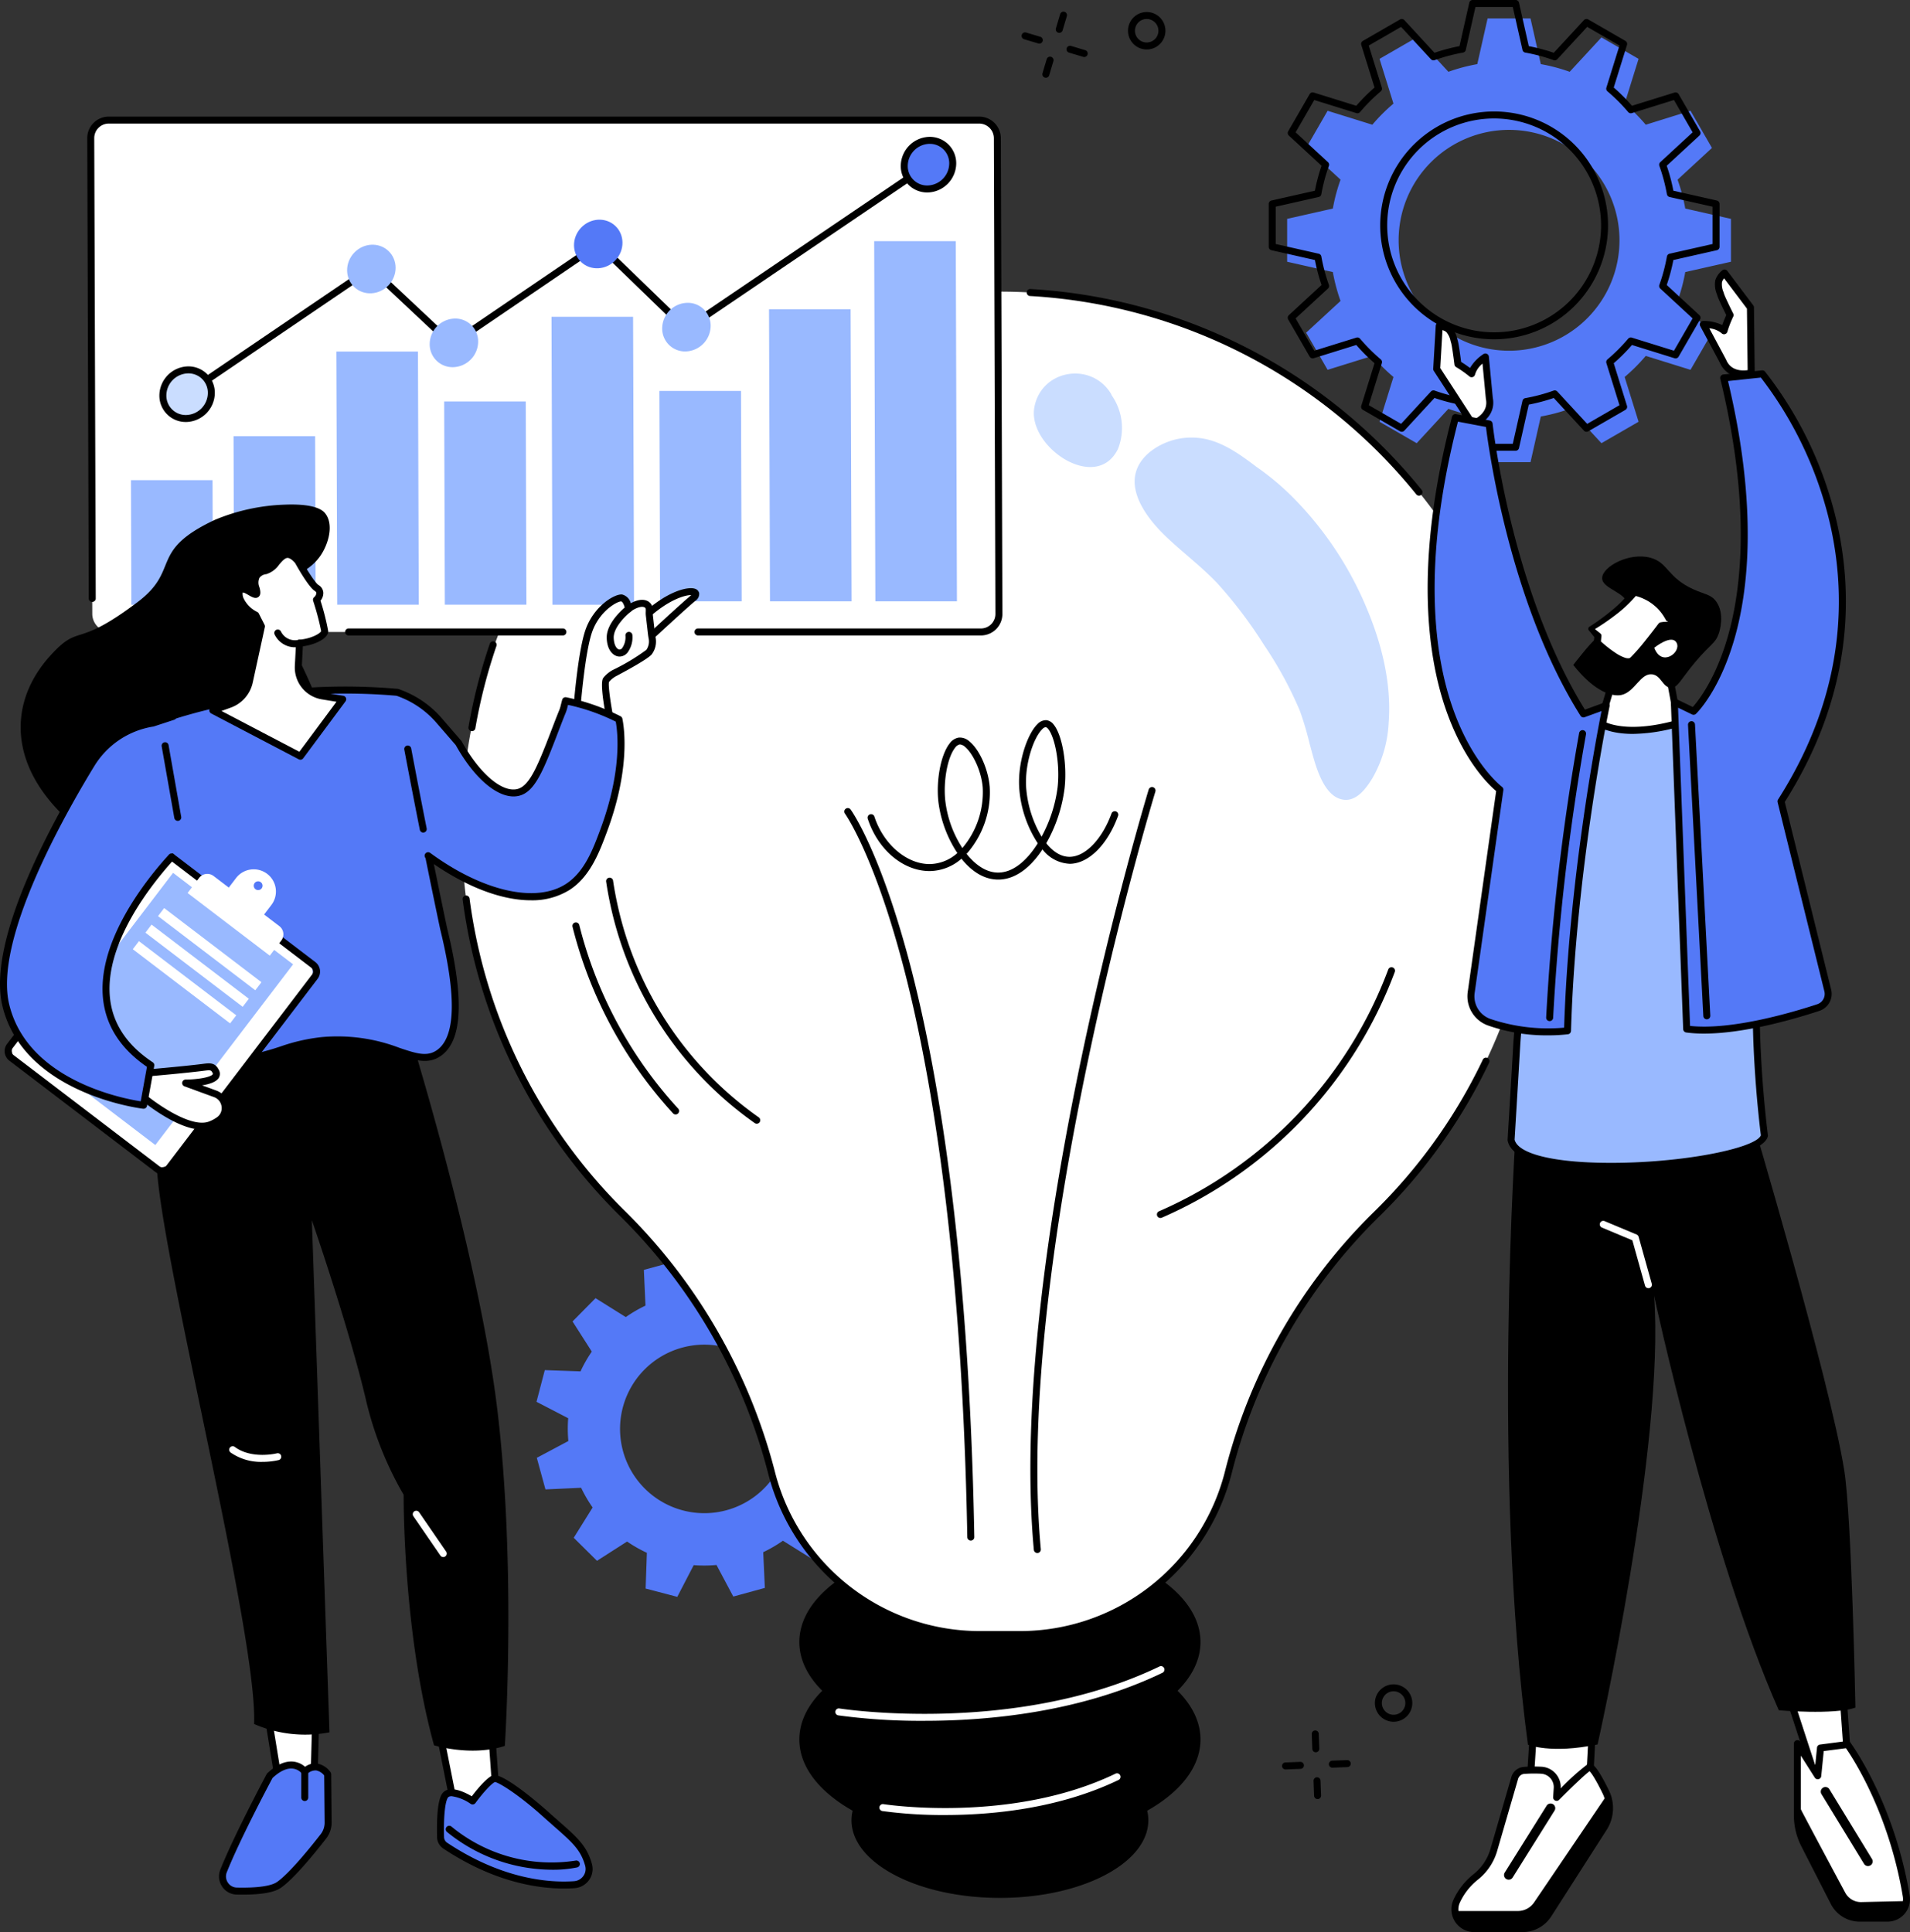 <svg xmlns="http://www.w3.org/2000/svg" width="399.277" height="403.934" viewBox="0 0 399.277 403.934">
  <rect x="0" y="0" width="399.277" height="403.934" fill="#333333" stroke="none"/>
  <g id="Group_701" data-name="Group 701" transform="translate(-1310.63 -77.529)">
    <g id="Group_654" data-name="Group 654" transform="translate(1524.195 79.966)">
      <path id="Path_1466" data-name="Path 1466" d="M1904.789,808.521a3.915,3.915,0,0,1-3.2-6.15h0a3.911,3.911,0,1,1,3.2,6.15Zm-2.005-5.316a2.453,2.453,0,1,0,3.415-.612A2.439,2.439,0,0,0,1902.784,803.205Z" transform="translate(-1827.037 -451.001)"/>
      <path id="Path_1467" data-name="Path 1467" d="M1798.79,90.521a3.915,3.915,0,0,1-3.2-6.15h0a3.914,3.914,0,1,1,3.9,6.089A3.99,3.99,0,0,1,1798.79,90.521Zm-2.005-5.316a2.453,2.453,0,1,0,3.415-.611A2.439,2.439,0,0,0,1796.784,85.2Z" transform="translate(-1772.652 -82.616)"/>
      <g id="Group_652" data-name="Group 652" transform="translate(54.452 359.336)">
        <path id="Path_1468" data-name="Path 1468" d="M1874.636,825.056a.73.73,0,0,1-.729-.7l-.117-3.1a.731.731,0,0,1,.7-.757.718.718,0,0,1,.757.7l.117,3.1a.731.731,0,0,1-.7.757Z" transform="translate(-1867.589 -820.497)"/>
        <path id="Path_1469" data-name="Path 1469" d="M1875.394,845.161a.731.731,0,0,1-.729-.7l-.117-3.1a.73.73,0,0,1,1.46-.055l.117,3.1a.73.73,0,0,1-.7.758Z" transform="translate(-1867.977 -830.813)"/>
        <path id="Path_1470" data-name="Path 1470" d="M1861.785,835.568a.73.73,0,0,1-.027-1.46l3.1-.117a.73.73,0,0,1,.055,1.46l-3.1.117Z" transform="translate(-1861.055 -827.42)"/>
        <path id="Path_1471" data-name="Path 1471" d="M1881.889,834.809a.73.73,0,0,1-.026-1.46l3.1-.116a.73.73,0,1,1,.055,1.459l-3.1.117Z" transform="translate(-1871.37 -827.031)"/>
      </g>
      <g id="Group_653" data-name="Group 653" transform="translate(0)">
        <path id="Path_1472" data-name="Path 1472" d="M1764.614,86.965a.743.743,0,0,1-.209-.031.73.73,0,0,1-.491-.909l.887-2.97a.73.73,0,0,1,1.4.418l-.887,2.97A.731.731,0,0,1,1764.614,86.965Z" transform="translate(-1756.747 -82.534)"/>
        <path id="Path_1473" data-name="Path 1473" d="M1758.859,106.242a.731.731,0,0,1-.7-.939l.887-2.971a.731.731,0,0,1,1.4.418l-.887,2.97A.731.731,0,0,1,1758.859,106.242Z" transform="translate(-1753.794 -92.424)"/>
        <path id="Path_1474" data-name="Path 1474" d="M1752.929,93.782a.719.719,0,0,1-.209-.031l-2.971-.887a.73.73,0,1,1,.417-1.4l2.971.887a.73.73,0,0,1-.209,1.43Z" transform="translate(-1749.228 -87.101)"/>
        <path id="Path_1475" data-name="Path 1475" d="M1772.207,99.537a.723.723,0,0,1-.209-.031l-2.971-.887a.73.73,0,0,1,.418-1.4l2.97.887a.731.731,0,0,1-.208,1.431Z" transform="translate(-1759.118 -90.053)"/>
      </g>
    </g>
    <path id="Path_1476" data-name="Path 1476" d="M1611.073,647.981l-1.806-6.6-7.462.339a28.372,28.372,0,0,0-2.4-4.12l3.951-6.332-4.862-4.813-6.294,4.028a28.729,28.729,0,0,0-4.134-2.359l.258-7.472-6.615-1.735-3.433,6.628a28.344,28.344,0,0,0-4.765.035l-3.509-6.6-6.6,1.807.339,7.467a28.364,28.364,0,0,0-4.117,2.4L1553.3,626.7l-4.809,4.866,4.025,6.3A28.768,28.768,0,0,0,1550.16,642l-7.467-.258-1.734,6.62,6.624,3.436a28.371,28.371,0,0,0,.034,4.768l-6.594,3.512,1.806,6.6,7.462-.339a28.332,28.332,0,0,0,2.4,4.12l-3.951,6.333,4.862,4.813,6.294-4.028a28.708,28.708,0,0,0,4.134,2.358l-.258,7.472,6.616,1.735,3.432-6.628a28.322,28.322,0,0,0,4.765-.034l3.51,6.6,6.6-1.807-.34-7.467a28.352,28.352,0,0,0,4.118-2.4l6.328,3.953,4.81-4.866-4.026-6.3a28.674,28.674,0,0,0,2.357-4.137l7.467.258,1.734-6.62-6.623-3.436a28.333,28.333,0,0,0-.034-4.768ZM1580.7,671.023a17.617,17.617,0,1,1,12.331-21.644A17.6,17.6,0,0,1,1580.7,671.023Z" transform="translate(-118.175 -277.771)" fill="#5479f7"/>
    <g id="Group_659" data-name="Group 659" transform="translate(1407.145 137.954)">
      <path id="Path_1477" data-name="Path 1477" d="M1732.866,769.6c3.057-3.045,4.789-6.511,4.789-10.189,0-12.118-18.772-21.941-41.927-21.941s-41.928,9.823-41.928,21.941c0,3.678,1.732,7.144,4.789,10.189-3.056,3.045-4.789,6.51-4.789,10.188,0,5.749,4.227,10.98,11.14,14.892a8.72,8.72,0,0,0-.24,1.99c0,8.967,13.891,16.237,31.028,16.237s31.027-7.269,31.027-16.237a8.693,8.693,0,0,0-.24-1.99c6.914-3.912,11.141-9.143,11.141-14.892C1737.655,776.11,1735.923,772.644,1732.866,769.6Z" transform="translate(-1583.216 -476.55)"/>
      <g id="Group_658" data-name="Group 658" transform="translate(0 0)">
        <path id="Path_1478" data-name="Path 1478" d="M1733.865,315.274a112.511,112.511,0,1,0-191.655,79.96,117.11,117.11,0,0,1,31.209,53.661l.256.986a44.93,44.93,0,0,0,43.485,33.624h8.389a44.93,44.93,0,0,0,43.485-33.624l.155-.6a114.982,114.982,0,0,1,30.73-53.48A112.159,112.159,0,0,0,1733.865,315.274Z" transform="translate(-1508.843 -202.208)" fill="#fff"/>
        <g id="Group_655" data-name="Group 655" transform="translate(79.982 90.131)">
          <path id="Path_1479" data-name="Path 1479" d="M1754.44,575.585a.73.73,0,0,1-.726-.663c-5.656-61.118,23.708-157.974,24.006-158.945a.73.73,0,0,1,1.4.428c-.3.968-29.577,97.552-23.949,158.382a.73.73,0,0,1-.659.795Z" transform="translate(-1714.09 -401.468)"/>
          <path id="Path_1480" data-name="Path 1480" d="M1699.546,577.609a.731.731,0,0,1-.73-.717c-1.12-61.5-8.04-99.4-13.647-120.365-6.053-22.627-11.871-30.819-11.929-30.9a.73.73,0,1,1,1.183-.857c.244.336,6.035,8.492,12.158,31.379,5.628,21.042,12.573,59.065,13.7,120.715a.731.731,0,0,1-.717.744Z" transform="translate(-1673.101 -406.09)"/>
          <path id="Path_1481" data-name="Path 1481" d="M1710.4,420.053q-.177,0-.355-.008c-2.869-.133-5.356-1.882-7.325-4.356a10.218,10.218,0,0,1-6.493,2.58c-5.578.1-10.968-4.385-13.1-10.933a.73.73,0,1,1,1.389-.453c1.907,5.848,6.839,10.02,11.686,9.927a8.824,8.824,0,0,0,5.655-2.3,25.166,25.166,0,0,1-3.958-10.672c-.517-4.574.519-9.961,2.361-12.264a2.913,2.913,0,0,1,1.923-1.211,3,3,0,0,1,2.218.818c2.095,1.723,3.91,5.8,4.223,9.479A19.4,19.4,0,0,1,1704,414.44q-.106.118-.213.231c1.8,2.267,3.989,3.805,6.328,3.913,3.293.154,6.288-2.495,8.556-6.112a24.29,24.29,0,0,1-3.9-11.921c-.238-5.331,1.794-11.027,3.841-13a2.428,2.428,0,0,1,1.847-.821,2.247,2.247,0,0,1,1.532.919c1.8,2.187,2.846,8.287,2.279,13.32a31.238,31.238,0,0,1-3.824,11.494c1.391,1.736,3.073,2.865,4.933,2.833,3.248-.049,6.747-3.688,8.705-9.057a.73.73,0,1,1,1.372.5c-2.2,6.026-6.145,9.958-10.055,10.017a7.589,7.589,0,0,1-5.744-3.008C1717.261,417.392,1714.083,420.053,1710.4,420.053Zm-7.987-28.246a.74.74,0,0,0-.075,0,1.643,1.643,0,0,0-.94.671c-1.6,2-2.522,7.022-2.051,11.188a23.088,23.088,0,0,0,3.563,9.8v0a18.114,18.114,0,0,0,4.254-12.684c-.307-3.609-2.158-7.209-3.7-8.474A1.832,1.832,0,0,0,1702.414,391.807Zm17.909-3.622a1.237,1.237,0,0,0-.7.417c-1.78,1.717-3.613,7.021-3.4,11.885a23.509,23.509,0,0,0,3.249,10.6,29.573,29.573,0,0,0,3.34-10.283c.558-4.963-.571-10.549-1.955-12.228a.975.975,0,0,0-.521-.392Z" transform="translate(-1678.225 -386.724)"/>
        </g>
        <g id="Group_656" data-name="Group 656" transform="translate(140.677 31.062)">
          <path id="Path_1482" data-name="Path 1482" d="M1804.043,285.851c3.564,3.458,7.588,6.421,11.005,10.034a93.357,93.357,0,0,1,9.776,12.924,80.067,80.067,0,0,1,7.465,13.717,66.084,66.084,0,0,1,2.044,6.9c.99,3.5,2.622,11.417,7.362,11.714,2.625.165,4.52-2.515,5.728-4.468a25.694,25.694,0,0,0,3.423-11.584c.652-8.469-1.542-16.964-4.874-24.686a72.391,72.391,0,0,0-14.4-21.734,55.126,55.126,0,0,0-8.41-7.175c-.092-.07-.183-.144-.275-.213-3.558-2.678-7.464-5.457-12.032-5.819a14.045,14.045,0,0,0-9.9,2.939C1794.355,273.858,1799.244,281.194,1804.043,285.851Z" transform="translate(-1797.75 -265.415)" fill="#caddff"/>
        </g>
        <g id="Group_657" data-name="Group 657" transform="translate(119.604 17.667)">
          <path id="Path_1483" data-name="Path 1483" d="M1772.075,253.639a11.924,11.924,0,0,0-1.366-11.233.832.832,0,0,0-.107-.282c-4.11-6.747-14.514-5.1-16.012,2.791C1753.021,253.181,1767.549,263.007,1772.075,253.639Z" transform="translate(-1754.472 -237.904)" fill="#caddff"/>
        </g>
        <path id="Path_1484" data-name="Path 1484" d="M1808.036,545.231a.731.731,0,0,1-.291-1.4,89.125,89.125,0,0,0,47.917-50.543.73.73,0,1,1,1.369.508,90.6,90.6,0,0,1-48.7,51.375A.73.73,0,0,1,1808.036,545.231Z" transform="translate(-1661.975 -351.023)"/>
        <path id="Path_1485" data-name="Path 1485" d="M1577.948,513.717a.728.728,0,0,1-.539-.237,90.173,90.173,0,0,1-21.009-39.006.73.73,0,0,1,1.417-.353,88.715,88.715,0,0,0,20.668,38.372.731.731,0,0,1-.538,1.224Z" transform="translate(-1533.232 -341.149)"/>
        <path id="Path_1486" data-name="Path 1486" d="M1602.327,505.759a.724.724,0,0,1-.42-.134,75.055,75.055,0,0,1-30.149-45.494c-.359-1.652-.668-3.335-.916-5a.731.731,0,0,1,1.445-.215c.244,1.636.545,3.286.9,4.906a73.6,73.6,0,0,0,29.564,44.611.731.731,0,0,1-.422,1.327Z" transform="translate(-1540.648 -331.259)"/>
        <path id="Path_1487" data-name="Path 1487" d="M1833.421,244.82a.73.73,0,0,1-.569-.272,111.932,111.932,0,0,0-80.745-41.465.731.731,0,0,1-.689-.77.722.722,0,0,1,.77-.689,113.4,113.4,0,0,1,81.8,42.007.73.73,0,0,1-.568,1.189Z" transform="translate(-1633.301 -201.622)"/>
        <path id="Path_1488" data-name="Path 1488" d="M1625.75,617.26h-8.389a45.667,45.667,0,0,1-44.191-34.171l-.256-.986a116.523,116.523,0,0,0-31.016-53.325,113.558,113.558,0,0,1-32.656-65.919.73.73,0,1,1,1.448-.186,112.09,112.09,0,0,0,32.235,65.067,117.979,117.979,0,0,1,31.4,54l.256.986a44.206,44.206,0,0,0,42.778,33.078h8.389a44.206,44.206,0,0,0,42.778-33.078l.155-.6a115.676,115.676,0,0,1,30.927-53.819,111.687,111.687,0,0,0,22.9-31.965.73.73,0,1,1,1.319.629,113.148,113.148,0,0,1-23.2,32.382,114.21,114.21,0,0,0-30.534,53.141l-.155.6A45.669,45.669,0,0,1,1625.75,617.26Z" transform="translate(-1509.044 -335.233)"/>
        <path id="Path_1489" data-name="Path 1489" d="M1512.473,371.657a.671.671,0,0,1-.125-.011.73.73,0,0,1-.6-.844,113.253,113.253,0,0,1,4.465-17.44.73.73,0,0,1,1.382.474,111.769,111.769,0,0,0-4.408,17.214A.73.73,0,0,1,1512.473,371.657Z" transform="translate(-1510.33 -279.222)"/>
      </g>
      <path id="Path_1490" data-name="Path 1490" d="M1687.865,804.315a128.184,128.184,0,0,1-17.992-1.14.73.73,0,0,1,.232-1.442c.365.058,36.861,5.685,66.907-8.78a.73.73,0,1,1,.633,1.316C1720.556,802.5,1701.43,804.315,1687.865,804.315Z" transform="translate(-1591.147 -504.98)" fill="#fff"/>
      <path id="Path_1491" data-name="Path 1491" d="M1701.85,847.618a93.37,93.37,0,0,1-13.111-.831.731.731,0,0,1,.232-1.443c.265.043,26.746,4.123,48.534-6.367a.73.73,0,0,1,.634,1.316C1725.68,846.292,1711.738,847.618,1701.85,847.618Z" transform="translate(-1600.827 -528.594)" fill="#fff"/>
    </g>
    <g id="Group_677" data-name="Group 677" transform="translate(1575.852 77.529)">
      <g id="Group_660" data-name="Group 660">
        <path id="Path_1492" data-name="Path 1492" d="M1956,136.308v-8.967l-9.555-2.155a37.106,37.106,0,0,0-1.606-6.038l7.188-6.635-4.484-7.766-9.354,2.911a37.683,37.683,0,0,0-4.413-4.412l2.911-9.354-7.766-4.484-6.635,7.188a37.166,37.166,0,0,0-6.038-1.606l-2.154-9.555h-8.968l-2.155,9.555a37.162,37.162,0,0,0-6.037,1.606l-6.635-7.188-7.765,4.484,2.911,9.354a37.64,37.64,0,0,0-4.412,4.412l-9.354-2.911-4.484,7.766,7.187,6.635a37.182,37.182,0,0,0-1.607,6.038l-9.554,2.155v8.967l9.554,2.155a37.2,37.2,0,0,0,1.607,6.038l-7.187,6.635,4.484,7.766,9.354-2.911a37.6,37.6,0,0,0,4.412,4.412l-2.911,9.354,7.765,4.484,6.635-7.188a37.109,37.109,0,0,0,6.037,1.606l2.155,9.555h8.968l2.154-9.555a37.113,37.113,0,0,0,6.038-1.606l6.635,7.188,7.766-4.484-2.911-9.354a37.644,37.644,0,0,0,4.413-4.412l9.354,2.911,4.484-7.766-7.188-6.635a37.12,37.12,0,0,0,1.606-6.038Zm-46.39,18.6a23.085,23.085,0,1,1,23.084-23.085A23.085,23.085,0,0,1,1909.609,154.909Z" transform="translate(-1859.371 -81.585)" fill="#5479f7"/>
        <path id="Path_1493" data-name="Path 1493" d="M1906.917,171.768h-8.967a.731.731,0,0,1-.712-.57l-2.05-9.084a38.055,38.055,0,0,1-5.219-1.389l-6.309,6.835a.731.731,0,0,1-.9.137l-7.766-4.483a.73.73,0,0,1-.332-.85l2.769-8.9a38.459,38.459,0,0,1-3.813-3.814l-8.9,2.768a.732.732,0,0,1-.849-.332l-4.484-7.766a.73.73,0,0,1,.137-.9l6.834-6.31a38.076,38.076,0,0,1-1.388-5.22l-9.084-2.049a.731.731,0,0,1-.57-.712v-8.967a.731.731,0,0,1,.57-.712l9.084-2.049a38.1,38.1,0,0,1,1.388-5.22l-6.834-6.309a.73.73,0,0,1-.137-.9l4.484-7.766a.73.73,0,0,1,.849-.332l8.9,2.768a38.556,38.556,0,0,1,3.814-3.814l-2.769-8.9a.73.73,0,0,1,.332-.85l7.766-4.484a.731.731,0,0,1,.9.137l6.309,6.835a38.109,38.109,0,0,1,5.219-1.389l2.05-9.084a.731.731,0,0,1,.712-.57h8.967a.731.731,0,0,1,.713.57l2.049,9.084a38.128,38.128,0,0,1,5.22,1.389l6.309-6.835a.73.73,0,0,1,.9-.137l7.766,4.484a.731.731,0,0,1,.332.85l-2.768,8.9a38.568,38.568,0,0,1,3.814,3.814l8.9-2.768a.73.73,0,0,1,.849.332l4.484,7.766a.73.73,0,0,1-.137.9l-6.835,6.309a38.018,38.018,0,0,1,1.389,5.22l9.084,2.049a.731.731,0,0,1,.57.712v8.967a.731.731,0,0,1-.57.712l-9.084,2.049a38,38,0,0,1-1.389,5.221l6.835,6.309a.73.73,0,0,1,.137.9L1941,152.091a.73.73,0,0,1-.849.332l-8.9-2.768a38.527,38.527,0,0,1-3.814,3.814l2.768,8.9a.731.731,0,0,1-.332.85l-7.766,4.483a.731.731,0,0,1-.9-.137l-6.309-6.835a37.988,37.988,0,0,1-5.22,1.388l-2.049,9.085A.731.731,0,0,1,1906.917,171.768Zm-8.384-1.461h7.8l2.026-8.984a.731.731,0,0,1,.583-.558,36.569,36.569,0,0,0,5.919-1.575.73.73,0,0,1,.784.192l6.239,6.759,6.754-3.9-2.737-8.8a.73.73,0,0,1,.225-.775,37.031,37.031,0,0,0,4.327-4.327.729.729,0,0,1,.774-.225l8.8,2.738,3.9-6.754-6.759-6.24a.731.731,0,0,1-.192-.784,36.5,36.5,0,0,0,1.575-5.919.731.731,0,0,1,.558-.584l8.984-2.027v-7.8l-8.984-2.027a.731.731,0,0,1-.558-.584,36.5,36.5,0,0,0-1.575-5.919.732.732,0,0,1,.192-.784l6.759-6.239-3.9-6.754-8.8,2.738a.73.73,0,0,1-.774-.225,37.038,37.038,0,0,0-4.327-4.327.729.729,0,0,1-.225-.774l2.737-8.8-6.754-3.9-6.239,6.759a.73.73,0,0,1-.784.192,36.577,36.577,0,0,0-5.919-1.575.73.73,0,0,1-.583-.558l-2.026-8.984h-7.8l-2.027,8.984a.729.729,0,0,1-.583.558,36.544,36.544,0,0,0-5.919,1.575.73.73,0,0,1-.784-.192l-6.24-6.759-6.754,3.9,2.737,8.8a.729.729,0,0,1-.226.774,37.129,37.129,0,0,0-4.326,4.327.73.73,0,0,1-.774.225l-8.8-2.738-3.9,6.754,6.759,6.239a.731.731,0,0,1,.192.784,36.586,36.586,0,0,0-1.575,5.919.729.729,0,0,1-.558.583l-8.984,2.027v7.8l8.984,2.027a.729.729,0,0,1,.558.583,36.586,36.586,0,0,0,1.575,5.919.731.731,0,0,1-.192.784l-6.759,6.24,3.9,6.754,8.8-2.738a.73.73,0,0,1,.774.225,37.056,37.056,0,0,0,4.326,4.327.73.73,0,0,1,.226.775l-2.737,8.8,6.754,3.9,6.24-6.759a.73.73,0,0,1,.784-.192,36.549,36.549,0,0,0,5.919,1.575.729.729,0,0,1,.583.558Zm50.289-41.175h0Zm-46.389,19.331a23.815,23.815,0,1,1,23.814-23.815A23.842,23.842,0,0,1,1902.434,148.463Zm0-46.169a22.354,22.354,0,1,0,22.354,22.354A22.38,22.38,0,0,0,1902.434,102.295Z" transform="translate(-1855.314 -77.529)"/>
      </g>
      <g id="Group_667" data-name="Group 667" transform="translate(38.181 230.446)">
        <g id="Group_661" data-name="Group 661" transform="translate(69.359 120.804)">
          <path id="Path_1494" data-name="Path 1494" d="M2077.667,801.522l7.582,23.249,5.747-.393-1.714-23.992Z" transform="translate(-2076.936 -799.656)" fill="#fff"/>
          <path id="Path_1495" data-name="Path 1495" d="M2084.479,824.732a.73.73,0,0,1-.694-.5l-7.583-23.249a.73.73,0,0,1,.623-.953l11.614-1.137a.737.737,0,0,1,.543.169.729.729,0,0,1,.257.506l1.714,23.992a.731.731,0,0,1-.678.781l-5.747.393Zm-6.606-23.341L2085,823.234l4.448-.3-1.609-22.513Z" transform="translate(-2076.167 -798.886)"/>
        </g>
        <g id="Group_663" data-name="Group 663" transform="translate(71.6 133.349)">
          <g id="Group_662" data-name="Group 662">
            <path id="Path_1496" data-name="Path 1496" d="M2082.269,841.154v-15l4.249,6.721.581-5.813,5.644-.731s8.994,11.967,12.285,31.69a3.964,3.964,0,0,1-3.906,4.62H2095.3a6.063,6.063,0,0,1-5.348-3.206l-6.208-12.145A13.466,13.466,0,0,1,2082.269,841.154Z" transform="translate(-2081.539 -825.419)" fill="#fff"/>
            <path id="Path_1497" data-name="Path 1497" d="M2100.353,862.6h-5.822A6.78,6.78,0,0,1,2088.54,859l-6.215-12.156a14.27,14.27,0,0,1-1.556-6.463v-15a.73.73,0,0,1,1.347-.39l3.116,4.929.371-3.7a.73.73,0,0,1,.633-.652l5.644-.731a.728.728,0,0,1,.678.285c.09.121,9.139,12.337,12.421,32.009a4.695,4.695,0,0,1-4.626,5.47ZM2082.23,827.9v12.482a12.792,12.792,0,0,0,1.4,5.8l6.208,12.144a5.317,5.317,0,0,0,4.7,2.809h5.822a3.235,3.235,0,0,0,3.185-3.769c-2.921-17.51-10.451-28.948-11.9-31.029l-4.635.6-.524,5.236a.73.73,0,0,1-1.344.318Z" transform="translate(-2080.769 -824.649)"/>
          </g>
          <path id="Path_1498" data-name="Path 1498" d="M2102.186,861.307a.972.972,0,0,1-.832-.467l-8.9-14.576a.974.974,0,0,1,1.663-1.015l8.9,14.576a.975.975,0,0,1-.83,1.482Z" transform="translate(-2086.691 -834.979)"/>
          <path id="Path_1499" data-name="Path 1499" d="M2095.642,872.311a3.723,3.723,0,0,1-3.366-1.96c-2.192-4.083-7.188-13.406-10.007-18.8v2.636a13.461,13.461,0,0,0,1.477,6.131l6.208,12.144a6.063,6.063,0,0,0,5.348,3.207h5.821a3.96,3.96,0,0,0,3.936-3.572Z" transform="translate(-2081.539 -838.451)"/>
        </g>
        <g id="Group_664" data-name="Group 664" transform="translate(15.032 124.184)">
          <path id="Path_1500" data-name="Path 1500" d="M1967.87,807.95l-1.775,27.653s9.44-1.272,13.032-9.237l.993-19.038Z" transform="translate(-1965.365 -806.598)" fill="#fff"/>
          <path id="Path_1501" data-name="Path 1501" d="M1965.326,835.564a.731.731,0,0,1-.729-.777l1.775-27.654a.731.731,0,0,1,.692-.683l12.25-.621a.73.73,0,0,1,.766.767l-.993,19.038a.735.735,0,0,1-.064.262c-3.715,8.239-13.2,9.606-13.6,9.66A.7.7,0,0,1,1965.326,835.564Zm2.463-27.687-1.673,26.058c2.351-.54,8.743-2.521,11.52-8.515l.944-18.091Z" transform="translate(-1964.595 -805.829)"/>
        </g>
        <g id="Group_666" data-name="Group 666" transform="translate(0 138.297)">
          <g id="Group_665" data-name="Group 665">
            <path id="Path_1502" data-name="Path 1502" d="M1949.693,836.966a28.677,28.677,0,0,1,3.652-.034,3.527,3.527,0,0,1,3.272,3.754l-.122,1.928s5.651-5.7,6.791-6.278c.635-.319,2.213,2.542,3.487,5.142a7.657,7.657,0,0,1-.419,7.5l-11.578,18.091a6.449,6.449,0,0,1-5.432,2.973h-10.081a4.038,4.038,0,0,1-3.667-5.728,13.844,13.844,0,0,1,3.961-5.056,11.205,11.205,0,0,0,3.79-5.6l4.388-15.108A2.2,2.2,0,0,1,1949.693,836.966Z" transform="translate(-1934.492 -835.582)" fill="#fff"/>
            <path id="Path_1503" data-name="Path 1503" d="M1948.576,870h-10.081a4.769,4.769,0,0,1-4.331-6.763,14.556,14.556,0,0,1,4.168-5.321,10.439,10.439,0,0,0,3.545-5.233l4.388-15.108a2.939,2.939,0,0,1,2.61-2.109,29.631,29.631,0,0,1,3.748-.035,4.258,4.258,0,0,1,3.955,4.529,48.683,48.683,0,0,1,5.611-5.049,1,1,0,0,1,.774-.045c.386.13,1.188.4,3.7,5.518a8.437,8.437,0,0,1-.46,8.215l-11.578,18.09A7.148,7.148,0,0,1,1948.576,870Zm.4-33.078a1.474,1.474,0,0,0-1.307,1.06l-4.388,15.108a11.884,11.884,0,0,1-4.034,5.965,13.113,13.113,0,0,0-3.754,4.791,3.308,3.308,0,0,0,3,4.693h10.081a5.694,5.694,0,0,0,4.817-2.636l11.578-18.091a6.967,6.967,0,0,0,.379-6.785c-1.638-3.341-2.43-4.36-2.732-4.665-1.094.787-4.388,3.991-6.372,5.993A.731.731,0,0,1,1955,841.8l.122-1.928a2.8,2.8,0,0,0-2.589-2.979A28,28,0,0,0,1948.976,836.926Z" transform="translate(-1933.725 -834.813)"/>
          </g>
          <path id="Path_1504" data-name="Path 1504" d="M1951.795,870.65a4.08,4.08,0,0,1-3.375,1.789h-13.162a4.038,4.038,0,0,0,4.024,3.681h10.081a6.449,6.449,0,0,0,5.432-2.973l11.578-18.091a7.65,7.65,0,0,0,.679-6.9Z" transform="translate(-1934.511 -841.66)"/>
          <path id="Path_1505" data-name="Path 1505" d="M1957.314,867.786a.975.975,0,0,1-.824-1.491l8.754-13.979a.974.974,0,0,1,1.651,1.034l-8.755,13.979A.973.973,0,0,1,1957.314,867.786Z" transform="translate(-1945.329 -843.558)"/>
        </g>
        <path id="Path_1506" data-name="Path 1506" d="M1962.86,550.793,1959.7,556.3s-5.041,72.7,2.51,128.8c0,0,4.773,1.978,14.559-.055,0,0,14.125-62.831,11.81-93.81,0,0,11.62,54.052,26.078,86.667,0,0,11.489,1.016,16.013-.556,0,0-.767-39.682-2.326-49.549-2.96-18.748-19.7-75.043-19.7-75.043Z" transform="translate(-1946.205 -550.793)"/>
        <path id="Path_1507" data-name="Path 1507" d="M2007.595,615.776a.73.73,0,0,1-.7-.534l-2.647-9.471-6.36-2.661a.73.73,0,1,1,.564-1.347l6.687,2.8a.732.732,0,0,1,.422.477l2.742,9.812a.73.73,0,0,1-.507.9A.719.719,0,0,1,2007.595,615.776Z" transform="translate(-1966.413 -576.915)" fill="#fff"/>
      </g>
      <g id="Group_674" data-name="Group 674" transform="translate(33.225 56.349)">
        <g id="Group_668" data-name="Group 668" transform="translate(16.706 93.37)">
          <path id="Path_1508" data-name="Path 1508" d="M1968.606,396.754s-7.489,47.792-8.044,57.424-1.2,20.19-1.2,20.19c1.848,9.406,51.422,5.242,52.966-.893,0,0-3.13-23.375-.962-40.8s-9.788-46.167-9.788-46.167l-30.416,1.858Z" transform="translate(-1958.627 -385.775)" fill="#99b9ff"/>
          <path id="Path_1509" data-name="Path 1509" d="M1979.109,479.856q-1.295,0-2.516-.032c-8.037-.211-17.809-1.439-18.722-6.085a.743.743,0,0,1-.012-.186c.006-.105.657-10.667,1.205-20.187.55-9.558,7.745-55.543,8.051-57.5a.814.814,0,0,1,.023-.1l2.551-8.391a.729.729,0,0,1,.654-.517l30.416-1.858a.732.732,0,0,1,.719.448c.491,1.181,12.006,29.119,9.839,46.538-2.132,17.135.93,40.383.961,40.615a.717.717,0,0,1-.016.275C2011.149,477.3,1992.488,479.856,1979.109,479.856Zm-19.787-6.314c.664,2.753,7.114,4.553,17.309,4.821,16.226.428,33.046-2.887,34.177-5.723-.271-2.117-3-24.267-.942-40.828,1.968-15.818-8.01-41.492-9.543-45.316l-29.386,1.8-2.388,7.856c-.281,1.8-7.49,47.954-8.028,57.3C1960,462.475,1959.391,472.434,1959.323,473.543Z" transform="translate(-1957.857 -385.006)"/>
        </g>
        <g id="Group_669" data-name="Group 669" transform="translate(56.891)">
          <path id="Path_1510" data-name="Path 1510" d="M2045.092,196.438a5.423,5.423,0,0,0,.419,2.838c.243.812,1.978,4.27,1.978,4.27a21.961,21.961,0,0,0-1.273,3.279c-1.369-1.4-4.332-1.321-4.332-1.321l4.1,7.648c1.5,3.69,5.916,2.5,5.916,2.5l-.157-13.705-5.423-7.2A3.852,3.852,0,0,0,2045.092,196.438Z" transform="translate(-2041.154 -194.023)" fill="#fff"/>
          <path id="Path_1511" data-name="Path 1511" d="M2049.575,215.809a5.112,5.112,0,0,1-5.023-3.115l-4.081-7.615A.73.73,0,0,1,2041.1,204a8.89,8.89,0,0,1,3.968.865c.327-.936.654-1.68.842-2.086-.456-.916-1.648-3.342-1.864-4.066-.034-.11-.07-.225-.108-.344a5.133,5.133,0,0,1-.316-2.9h0a4.493,4.493,0,0,1,1.484-2.068.731.731,0,0,1,1.03.139l5.422,7.2a.723.723,0,0,1,.147.431l.157,13.705a.73.73,0,0,1-.541.714A6.892,6.892,0,0,1,2049.575,215.809Zm-7.2-10.261,3.477,6.489a.707.707,0,0,1,.033.07c.966,2.383,3.4,2.336,4.5,2.179l-.147-12.857-4.777-6.34a2.226,2.226,0,0,0-.441.775,4.026,4.026,0,0,0,.3,2.068c.04.127.079.25.115.367.163.546,1.271,2.836,1.931,4.151a.731.731,0,0,1,0,.657,21.605,21.605,0,0,0-1.224,3.158.73.73,0,0,1-1.221.3A4.616,4.616,0,0,0,2042.379,205.548Z" transform="translate(-2040.384 -193.253)"/>
        </g>
        <g id="Group_670" data-name="Group 670" transform="translate(1.16 11.065)">
          <path id="Path_1512" data-name="Path 1512" d="M1929.911,218.2a5.423,5.423,0,0,1,1.224,2.595c.247.81.718,4.651.718,4.651a21.923,21.923,0,0,1,2.876,2.025c.366-1.92,2.875-3.5,2.875-3.5l.824,8.637c.8,3.9-3.538,5.362-3.538,5.362l-7.461-11.5.528-9A3.848,3.848,0,0,1,1929.911,218.2Z" transform="translate(-1926.699 -216.747)" fill="#fff"/>
          <path id="Path_1513" data-name="Path 1513" d="M1934.12,237.931a.73.73,0,0,1-.612-.333l-7.461-11.5a.721.721,0,0,1-.116-.44l.528-9a.73.73,0,0,1,.78-.686,4.5,4.5,0,0,1,2.382.9,5.134,5.134,0,0,1,1.343,2.588c.035.12.068.236.1.346.22.724.571,3.4.7,4.419.382.233,1.066.672,1.857,1.27a8.893,8.893,0,0,1,2.825-2.918.73.73,0,0,1,1.116.549l.82,8.6c.7,3.562-2.324,5.587-4.029,6.161A.727.727,0,0,1,1934.12,237.931Zm-6.718-12.424,7,10.784c1-.483,3.054-1.8,2.542-4.305a.678.678,0,0,1-.011-.077l-.7-7.327a4.624,4.624,0,0,0-1.555,2.256.731.731,0,0,1-1.185.425,21.331,21.331,0,0,0-2.767-1.951.73.73,0,0,1-.366-.547c-.179-1.46-.525-3.981-.691-4.526-.036-.116-.072-.24-.109-.369a4.024,4.024,0,0,0-.895-1.887,2.232,2.232,0,0,0-.8-.4Z" transform="translate(-1925.929 -215.977)"/>
        </g>
        <g id="Group_671" data-name="Group 671" transform="translate(35.323 79.757)">
          <path id="Path_1514" data-name="Path 1514" d="M2001,361.452l-3.409,11.468s4.472,3.361,16.342,0l-2.678-14.37Z" transform="translate(-1996.86 -357.819)" fill="#fff"/>
          <path id="Path_1515" data-name="Path 1515" d="M2003.647,374.375c-5,0-7.136-1.544-7.265-1.641a.73.73,0,0,1-.261-.792l3.408-11.468a.731.731,0,0,1,.5-.495l10.256-2.9a.73.73,0,0,1,.917.569l2.678,14.37a.73.73,0,0,1-.518.837A35.856,35.856,0,0,1,2003.647,374.375Zm-5.962-2.57c1.311.643,5.741,2.208,14.637-.18l-2.408-12.924-9.1,2.575Z" transform="translate(-1996.091 -357.05)"/>
        </g>
        <g id="Group_672" data-name="Group 672" transform="translate(50.837 21.084)">
          <path id="Path_1516" data-name="Path 1516" d="M2039.765,238.91l8.087-.856s34.975,40.721,3.9,89.37l9.78,39.546a2.986,2.986,0,0,1-1.961,3.555c-5.547,1.83-18.7,5.7-27.538,4.495l-2.578-68.369,4.02,1.942S2052.339,290.694,2039.765,238.91Z" transform="translate(-2028.72 -237.322)" fill="#5479f7"/>
          <path id="Path_1517" data-name="Path 1517" d="M2034.888,375.206a27.7,27.7,0,0,1-3.728-.233.731.731,0,0,1-.631-.7l-2.579-68.369a.731.731,0,0,1,1.048-.686l3.539,1.709c1.125-1.257,4.8-5.869,7.363-14.869,2.815-9.891,4.821-27.245-1.615-53.751a.731.731,0,0,1,.633-.9l8.087-.857a.731.731,0,0,1,.631.251,80.17,80.17,0,0,1,13.749,26.709c4.462,14.931,6.4,38.006-9.622,63.266l9.7,39.243a3.733,3.733,0,0,1-2.44,4.424C2054.356,371.989,2043.564,375.206,2034.888,375.206Zm-2.922-1.606c8.723.939,21.45-2.839,26.6-4.538a2.266,2.266,0,0,0,1.48-2.686l-9.779-39.546a.731.731,0,0,1,.094-.569c15.89-24.874,14.012-47.592,9.639-62.269a79.729,79.729,0,0,0-13.234-25.94l-6.868.727c6.3,26.45,4.231,43.852,1.366,53.824-3.163,11.012-7.862,15.562-8.061,15.751a.73.73,0,0,1-.82.128l-2.928-1.414Z" transform="translate(-2027.95 -236.552)"/>
        </g>
        <g id="Group_673" data-name="Group 673" transform="translate(0 30.222)">
          <path id="Path_1518" data-name="Path 1518" d="M1956.854,318.764c-15.918-25.236-19.722-60.608-19.722-60.608l-7.051-1.336c-15.5,59.459,9.3,77.776,9.3,77.776l-6,42.395a5.773,5.773,0,0,0,3.711,6.211,38.574,38.574,0,0,0,16.423,1.817c1.015-34.257,8.076-67.977,8.076-67.977Z" transform="translate(-1924.285 -256.09)" fill="#5479f7"/>
          <path id="Path_1519" data-name="Path 1519" d="M1948.675,385.2a36.694,36.694,0,0,1-12.571-2.083,6.468,6.468,0,0,1-4.179-7l5.942-41.983c-1.4-1.168-6.609-6.054-10.372-16.656-3.925-11.056-6.913-30.719,1.143-61.614a.732.732,0,0,1,.843-.534l7.051,1.336a.73.73,0,0,1,.59.64c.037.35,3.918,35.029,19.3,59.8l4.188-1.521a.731.731,0,0,1,.964.837c-.071.336-7.059,34.052-8.061,67.849a.73.73,0,0,1-.634.7A34.582,34.582,0,0,1,1948.675,385.2ZM1929.88,256.9c-7.75,30.156-4.838,49.311-1.009,60.1,4.142,11.666,10.151,16.2,10.211,16.247a.73.73,0,0,1,.29.69l-6,42.394a5.016,5.016,0,0,0,3.245,5.424,37.76,37.76,0,0,0,15.457,1.84c.955-29.987,6.541-59.738,7.814-66.186l-3.521,1.279a.731.731,0,0,1-.867-.3c-14.755-23.393-19.2-55.813-19.766-60.379Z" transform="translate(-1923.548 -255.32)"/>
        </g>
        <path id="Path_1520" data-name="Path 1520" d="M2039.253,449.5a.73.73,0,0,1-.729-.693l-3.2-60.862a.73.73,0,1,1,1.459-.076l3.2,60.862a.731.731,0,0,1-.691.768Z" transform="translate(-1980.898 -292.75)"/>
        <path id="Path_1521" data-name="Path 1521" d="M1975.15,451.846h-.041a.73.73,0,0,1-.688-.77,485.718,485.718,0,0,1,6.894-59.471.73.73,0,0,1,1.433.282,484.167,484.167,0,0,0-6.869,59.271A.731.731,0,0,1,1975.15,451.846Z" transform="translate(-1949.648 -294.719)"/>
      </g>
      <g id="Group_676" data-name="Group 676" transform="translate(63.658 116.335)">
        <path id="Path_1522" data-name="Path 1522" d="M2002.235,316.729c3.667,1.02,3.458,4.1,8.924,6.581,2.4,1.091,3.672,1.053,4.76,2.541,1.9,2.6.676,6.348.561,6.687-.736,2.147-1.7,2.152-4.867,5.91-3.131,3.715-3.7,5.512-5.175,5.437-1.733-.088-2-2.561-3.884-2.8-2.439-.309-3.589,3.632-6.37,4.3-1.911.458-5.672-.6-10.135-6.266.78-.931,2.235-2.918,3.818-4.6,4.956-5.25,7.78-5.721,7.65-7.675-.2-2.994-5.5-3.553-5.425-5.912C1992.167,318.548,1997.788,315.493,2002.235,316.729Z" transform="translate(-1986.048 -316.445)"/>
        <g id="Group_675" data-name="Group 675" transform="translate(3.143 6.73)">
          <path id="Path_1523" data-name="Path 1523" d="M2010.383,338.326l-2.1.477a78.976,78.976,0,0,1-5.986,7.218c-1.836,1.655-7.392-3.645-7.392-3.645l.137-1.441-1.511-1.5s6.089-3.6,9.15-7.659A10.533,10.533,0,0,1,2010.383,338.326Z" transform="translate(-1993.031 -331.039)" fill="#fff"/>
          <path id="Path_1524" data-name="Path 1524" d="M2010.5,337.894a14.946,14.946,0,0,1-2.582.848l.424-.275c-.912,1.216-1.838,2.409-2.788,3.6a43.841,43.841,0,0,1-3.03,3.476l-.22.21a1.418,1.418,0,0,1-.152.126l-.187.134a2.125,2.125,0,0,1-.823.269,3.434,3.434,0,0,1-1.417-.173,9.621,9.621,0,0,1-2.193-1.086,26.67,26.67,0,0,1-3.657-2.887.706.706,0,0,1-.224-.583l0-.015.137-1.44.212.586-1.354-1.66-.026-.032a.52.52,0,0,1,.074-.731.556.556,0,0,1,.051-.037c.823-.519,1.644-1.088,2.44-1.668s1.575-1.191,2.331-1.821a25.092,25.092,0,0,0,4.053-4.17l.02-.025a.7.7,0,0,1,.671-.259,9.224,9.224,0,0,1,1.4.375,12.026,12.026,0,0,1,1.3.544,10.928,10.928,0,0,1,2.348,1.542,10.571,10.571,0,0,1,1.893,2.081,10.707,10.707,0,0,1,.739,1.2,3.858,3.858,0,0,1,.371.875A5.783,5.783,0,0,1,2010.5,337.894Zm-1.291-.683c-.146-.1-.276-.147-.353-.2-.092-.063-.071-.09-.2-.311a9.3,9.3,0,0,0-.645-1.044,9.138,9.138,0,0,0-1.643-1.807,9.466,9.466,0,0,0-2.047-1.345,10.634,10.634,0,0,0-1.132-.475,8.054,8.054,0,0,0-1.138-.31l.689-.283a26.4,26.4,0,0,1-4.441,4.256q-1.205.931-2.462,1.78c-.84.566-1.684,1.106-2.57,1.621l.1-.8,1.667,1.347a.591.591,0,0,1,.219.513l-.006.074-.138,1.441-.223-.6a25.366,25.366,0,0,0,3.434,2.712,8.246,8.246,0,0,0,1.844.924,2.05,2.05,0,0,0,.808.117.691.691,0,0,0,.245-.071.247.247,0,0,1,.041-.034.251.251,0,0,0,.066-.053l.189-.181a42.952,42.952,0,0,0,2.907-3.342c.936-1.168,1.859-2.357,2.756-3.553a.732.732,0,0,1,.41-.272l.014,0A6.035,6.035,0,0,1,2009.209,337.212Z" transform="translate(-1992.503 -330.266)"/>
        </g>
        <path id="Path_1525" data-name="Path 1525" d="M2020.812,353.876s3.688-2.982,4.689-1.017S2022.361,358,2020.812,353.876Z" transform="translate(-2003.884 -334.784)" fill="#fff"/>
      </g>
    </g>
    <g id="Group_682" data-name="Group 682" transform="translate(1328.87 101.908)">
      <path id="Path_1526" data-name="Path 1526" d="M1535.669,236.106H1353.7a3.8,3.8,0,0,1-3.789-3.783l-.323-99.445a3.765,3.765,0,0,1,3.764-3.782h181.967a3.8,3.8,0,0,1,3.789,3.782l.324,99.445A3.765,3.765,0,0,1,1535.669,236.106Z" transform="translate(-1348.859 -128.366)" fill="#fff"/>
      <g id="Group_678" data-name="Group 678" transform="translate(9.137 26.034)">
        <path id="Path_1527" data-name="Path 1527" d="M1428.066,300.051h-17.053l-.115-35.226h17.053Z" transform="translate(-1389.452 -224.039)" fill="#99b9ff"/>
        <path id="Path_1528" data-name="Path 1528" d="M1383.991,309.734h-17.053l-.085-26.037h17.053Z" transform="translate(-1366.854 -233.721)" fill="#99b9ff"/>
        <path id="Path_1529" data-name="Path 1529" d="M1472.266,281.4h-17.053l-.172-52.922h17.053Z" transform="translate(-1412.1 -205.392)" fill="#99b9ff"/>
        <path id="Path_1530" data-name="Path 1530" d="M1518.512,292.4h-17.053l-.138-42.485h17.053Z" transform="translate(-1435.844 -216.391)" fill="#99b9ff"/>
        <path id="Path_1531" data-name="Path 1531" d="M1564.659,273.739h-17.053l-.2-60.2h17.053Z" transform="translate(-1459.492 -197.727)" fill="#99b9ff"/>
        <path id="Path_1532" data-name="Path 1532" d="M1610.917,289.359h-17.053l-.143-43.987h17.053Z" transform="translate(-1483.253 -214.058)" fill="#99b9ff"/>
        <path id="Path_1533" data-name="Path 1533" d="M1658.04,271.361h-17.053l-.2-61.067h17.053Z" transform="translate(-1507.402 -196.06)" fill="#99b9ff"/>
        <path id="Path_1534" data-name="Path 1534" d="M1703.228,256.364h-17.053l-.245-75.3h17.053Z" transform="translate(-1530.562 -181.063)" fill="#99b9ff"/>
      </g>
      <g id="Group_681" data-name="Group 681" transform="translate(15.076 4.233)">
        <path id="Path_1535" data-name="Path 1535" d="M1389.887,196.081a.73.73,0,0,1-.411-1.335l38.6-26.223a.73.73,0,0,1,.91.072l16.443,15.432,30.2-20.535a.73.73,0,0,1,.918.079l17.874,17.307,50.188-34.028a.731.731,0,0,1,.82,1.21l-50.68,34.36a.73.73,0,0,1-.918-.079l-17.873-17.307-30.189,20.53a.73.73,0,0,1-.911-.072l-16.443-15.432L1390.3,195.955A.727.727,0,0,1,1389.887,196.081Z" transform="translate(-1384.235 -141.644)"/>
        <ellipse id="Ellipse_53" data-name="Ellipse 53" cx="5.198" cy="4.946" rx="5.198" ry="4.946" transform="matrix(0.685, -0.729, 0.729, 0.685, 37.147, 28.031)" fill="#99b9ff"/>
        <ellipse id="Ellipse_54" data-name="Ellipse 54" cx="5.198" cy="4.946" rx="5.198" ry="4.946" transform="translate(84.581 22.799) rotate(-46.795)" fill="#5479f7"/>
        <path id="Path_1536" data-name="Path 1536" d="M1505.234,219.119a5.387,5.387,0,0,1-5.049,5.342,4.779,4.779,0,0,1-5.082-4.806,5.388,5.388,0,0,1,5.049-5.343A4.778,4.778,0,0,1,1505.234,219.119Z" transform="translate(-1438.594 -176.317)" fill="#99b9ff"/>
        <g id="Group_679" data-name="Group 679" transform="translate(0 47.987)">
          <path id="Path_1537" data-name="Path 1537" d="M1390.681,241.153a5.387,5.387,0,0,1-5.049,5.343,4.778,4.778,0,0,1-5.082-4.806,5.387,5.387,0,0,1,5.049-5.342A4.779,4.779,0,0,1,1390.681,241.153Z" transform="translate(-1379.82 -235.61)" fill="#caddff"/>
          <path id="Path_1538" data-name="Path 1538" d="M1384.587,246.464a5.5,5.5,0,0,1-5.537-5.541,6.132,6.132,0,0,1,5.741-6.074,5.509,5.509,0,0,1,5.851,5.533,6.131,6.131,0,0,1-5.741,6.074C1384.8,246.461,1384.691,246.464,1384.587,246.464Zm.514-10.163c-.077,0-.155,0-.234.006a4.654,4.654,0,0,0-4.357,4.611,4.048,4.048,0,0,0,4.313,4.079,4.654,4.654,0,0,0,4.357-4.611,4.044,4.044,0,0,0-4.079-4.085Z" transform="translate(-1379.05 -234.84)"/>
        </g>
        <path id="Path_1539" data-name="Path 1539" d="M1605.052,212.357A5.387,5.387,0,0,1,1600,217.7a4.778,4.778,0,0,1-5.082-4.806,5.386,5.386,0,0,1,5.049-5.342A4.778,4.778,0,0,1,1605.052,212.357Z" transform="translate(-1489.808 -172.848)" fill="#99b9ff"/>
        <g id="Group_680" data-name="Group 680" transform="translate(154.986)">
          <path id="Path_1540" data-name="Path 1540" d="M1708.973,142.6a5.386,5.386,0,0,1-5.049,5.343,4.779,4.779,0,0,1-5.082-4.806,5.387,5.387,0,0,1,5.049-5.343A4.778,4.778,0,0,1,1708.973,142.6Z" transform="translate(-1698.112 -137.06)" fill="#5479f7"/>
          <path id="Path_1541" data-name="Path 1541" d="M1702.88,147.914a5.5,5.5,0,0,1-5.537-5.541,6.132,6.132,0,0,1,5.74-6.074,5.509,5.509,0,0,1,5.851,5.533,6.131,6.131,0,0,1-5.741,6.074C1703.089,147.911,1702.984,147.914,1702.88,147.914Zm.514-10.163q-.116,0-.234.006a4.654,4.654,0,0,0-4.357,4.611,4.048,4.048,0,0,0,4.313,4.079,4.654,4.654,0,0,0,4.357-4.61,4.044,4.044,0,0,0-4.079-4.085Z" transform="translate(-1697.343 -136.29)"/>
        </g>
      </g>
      <path id="Path_1542" data-name="Path 1542" d="M1504.315,348.822h-44.8a.73.73,0,1,1,0-1.461h44.8a.73.73,0,0,1,0,1.461Z" transform="translate(-1404.885 -240.351)"/>
      <path id="Path_1543" data-name="Path 1543" d="M1534.9,236.067h-59.138a.73.73,0,1,1,0-1.461H1534.9a3.035,3.035,0,0,0,3.035-3.05l-.324-99.444a3.067,3.067,0,0,0-3.058-3.055H1352.584a3.034,3.034,0,0,0-3.034,3.05l.313,96.217a.731.731,0,0,1-.728.733.721.721,0,0,1-.733-.728l-.313-96.217a4.494,4.494,0,0,1,4.495-4.515h181.968a4.53,4.53,0,0,1,4.519,4.51l.324,99.444a4.495,4.495,0,0,1-4.5,4.516Z" transform="translate(-1348.089 -127.596)"/>
    </g>
    <g id="Group_700" data-name="Group 700" transform="translate(1310.63 183.006)">
      <path id="Path_1544" data-name="Path 1544" d="M1375.589,309.467c.976-.4,4.516-1.48,6.689-4.778,1.536-2.331,2.7-6.232.955-8.6-.434-.592-1.859-2.188-8.6-1.911a41.359,41.359,0,0,0-14.547,3.176c-13.919,6.55-7.1,10.337-16.1,17.154-13.26,10.035-11.943,4.27-18.26,11.2-10.266,11.26-8.759,27.585,11.443,40.172,13.644,8.5,32.7,3.6,42.363-7.06C1395.309,341.42,1363.813,314.285,1375.589,309.467Z" transform="translate(-1315.178 -294.147)"/>
      <g id="Group_687" data-name="Group 687" transform="translate(32.721 108.206)">
        <g id="Group_683" data-name="Group 683" transform="translate(22.362 143.014)">
          <path id="Path_1545" data-name="Path 1545" d="M1435.468,812.273l-.5,18.411-6.5.7-3.217-19.813Z" transform="translate(-1424.523 -810.843)" fill="#fff"/>
          <path id="Path_1546" data-name="Path 1546" d="M1427.7,831.347a.73.73,0,0,1-.72-.614l-3.217-19.813a.73.73,0,0,1,.771-.846l10.214.7a.731.731,0,0,1,.68.748l-.495,18.41a.73.73,0,0,1-.652.706l-6.5.7A.759.759,0,0,1,1427.7,831.347Zm-2.348-19.752,2.959,18.221,5.179-.56.459-17.073Z" transform="translate(-1423.753 -810.074)"/>
        </g>
        <g id="Group_684" data-name="Group 684" transform="translate(58.851 149.758)">
          <path id="Path_1547" data-name="Path 1547" d="M1510.813,825.423l1.037,14.664-8.593.7-3.068-15.367Z" transform="translate(-1499.46 -824.692)" fill="#fff"/>
          <path id="Path_1548" data-name="Path 1548" d="M1502.488,840.751a.73.73,0,0,1-.716-.588L1498.7,824.8a.73.73,0,0,1,.717-.873h10.623a.73.73,0,0,1,.729.679l1.037,14.664a.731.731,0,0,1-.669.78l-8.593.7Zm-2.176-15.367,2.765,13.856,7.225-.591-.938-13.264Z" transform="translate(-1498.691 -823.923)"/>
        </g>
        <g id="Group_685" data-name="Group 685" transform="translate(58.622 157.427)">
          <path id="Path_1549" data-name="Path 1549" d="M1500.722,855.162a2.208,2.208,0,0,1-.977-1.78c-.056-2.151-.063-6.735.8-8.457,1.152-2.285,5.9.9,5.9.9s2.781-3.854,4.409-4.664c.843-.42,5.774,2.863,10.744,7.338,5.447,4.9,7.907,6.468,9.081,10.7a3.3,3.3,0,0,1-2.96,4.126C1522.722,863.679,1512.625,863.08,1500.722,855.162Z" transform="translate(-1498.991 -840.418)" fill="#5479f7"/>
          <path id="Path_1550" data-name="Path 1550" d="M1524.753,863.383c-5.541,0-14.7-1.365-25.207-8.358a2.94,2.94,0,0,1-1.3-2.37c-.08-3.06.009-7.071.883-8.805a2.143,2.143,0,0,1,1.408-1.135c1.6-.42,3.875.745,4.961,1.387.871-1.149,2.864-3.642,4.268-4.341,2.09-1.041,11.464,7.364,11.558,7.449.858.772,1.641,1.461,2.357,2.09,3.923,3.45,5.892,5.182,6.939,8.953a3.944,3.944,0,0,1-.589,3.339,4.039,4.039,0,0,1-3.022,1.711C1526.342,863.352,1525.589,863.383,1524.753,863.383Zm-23.459-19.3a1.547,1.547,0,0,0-.39.045.685.685,0,0,0-.474.38c-.558,1.108-.831,4.139-.727,8.109a1.476,1.476,0,0,0,.651,1.191c11.737,7.807,21.669,8.387,26.547,8.038a2.587,2.587,0,0,0,1.933-1.1,2.49,2.49,0,0,0,.375-2.106c-.931-3.351-2.675-4.885-6.5-8.247-.719-.633-1.507-1.325-2.369-2.1-5.113-4.6-9.149-7.068-10.014-7.182-1.217.682-3.33,3.385-4.057,4.393a.731.731,0,0,1-1,.179A9.228,9.228,0,0,0,1501.294,844.083Z" transform="translate(-1498.22 -839.673)"/>
        </g>
        <path id="Path_1551" data-name="Path 1551" d="M1524.2,870.613a34.965,34.965,0,0,1-21.937-7.892.73.73,0,1,1,.911-1.142,32.85,32.85,0,0,0,25.974,7.12.731.731,0,0,1,.333,1.423A24.977,24.977,0,0,1,1524.2,870.613Z" transform="translate(-1441.529 -693.404)"/>
        <g id="Group_686" data-name="Group 686" transform="translate(13.066 154.585)">
          <path id="Path_1552" data-name="Path 1552" d="M1428.239,847.352l-.095-10.079s-2.021-3.058-4.792-.573c0,0-2.562-3.593-7.318.886,0,0-6.692,12.474-9.654,19.892a3.067,3.067,0,0,0,2.762,4.213c3.071.072,7.043-.094,8.773-1.263,2.7-1.828,7.332-7.591,9.35-10.188A4.631,4.631,0,0,0,1428.239,847.352Z" transform="translate(-1405.43 -834.606)" fill="#5479f7"/>
          <path id="Path_1553" data-name="Path 1553" d="M1409.6,861.666q-.6,0-1.244-.015a3.732,3.732,0,0,1-3.064-1.7,3.818,3.818,0,0,1-.359-3.518c2.943-7.372,9.622-19.842,9.689-19.967a.729.729,0,0,1,.143-.186c1.888-1.778,3.711-2.594,5.421-2.427a4.364,4.364,0,0,1,2.465,1.088,3.545,3.545,0,0,1,2.521-.693,4.435,4.435,0,0,1,2.813,1.847.735.735,0,0,1,.121.4l.095,10.08a5.386,5.386,0,0,1-1.128,3.343c-2.39,3.076-6.805,8.511-9.517,10.345C1416.179,861.2,1413.506,861.666,1409.6,861.666Zm6.253-24.4c-.656,1.229-6.794,12.777-9.563,19.712a2.324,2.324,0,0,0,.221,2.171,2.29,2.29,0,0,0,1.88,1.041c4.153.1,7.118-.307,8.346-1.138,2.639-1.785,7.3-7.609,9.182-10.031a3.915,3.915,0,0,0,.82-2.432h0l-.092-9.839a2.807,2.807,0,0,0-1.67-1.05,2.451,2.451,0,0,0-1.907.774.73.73,0,0,1-1.082-.12,2.891,2.891,0,0,0-1.969-1.045C1418.78,835.2,1417.378,835.856,1415.855,837.267Z" transform="translate(-1404.663 -833.836)"/>
        </g>
        <path id="Path_1554" data-name="Path 1554" d="M1440.7,843.532a.731.731,0,0,1-.731-.73l0-5.434a.73.73,0,0,1,1.461,0l0,5.434A.73.73,0,0,1,1440.7,843.532Z" transform="translate(-1409.711 -680.688)"/>
        <path id="Path_1555" data-name="Path 1555" d="M1450.642,667.688s2.452-37.016-1.571-70.311-18.987-80.84-18.987-80.84-16.1-.731-27.82.844-16.358-.045-16.358-.045-8.749,10.018-8.035,28.851,21.129,98.276,20.356,116.922a26.744,26.744,0,0,0,15.758,1.736L1410.3,557.778s7.627,22.041,11.207,37.14a72.3,72.3,0,0,0,7.981,20.272s-.215,28.615,6.352,52.365C1435.839,667.555,1443.6,669.982,1450.642,667.688Z" transform="translate(-1377.829 -516.367)"/>
        <path id="Path_1556" data-name="Path 1556" d="M1494.233,735.885a.729.729,0,0,1-.6-.317l-5.622-8.181a.73.73,0,1,1,1.2-.827l5.622,8.181a.73.73,0,0,1-.6,1.144Z" transform="translate(-1434.293 -624.049)" fill="#fff"/>
        <path id="Path_1557" data-name="Path 1557" d="M1415.973,701.74a11.1,11.1,0,0,1-6.642-1.958.73.73,0,0,1,.87-1.173c3.556,2.638,8.751,1.354,8.8,1.34a.73.73,0,1,1,.361,1.416A14.879,14.879,0,0,1,1415.973,701.74Z" transform="translate(-1393.84 -609.796)" fill="#fff"/>
      </g>
      <g id="Group_691" data-name="Group 691" transform="translate(25.979 17.492)">
        <path id="Path_1558" data-name="Path 1558" d="M1370.942,450.94c1.909,2.139,5.776,1.76,13.432.917,11.958-1.318,14.01-4.017,21.738-4.778,13.773-1.357,19.436,6.017,24.365,2.628,3-2.062,5.475-7.933,1.026-26.048q-2.167-10.287-4.253-20.792-2.867-14.454-5.434-28.588a125.025,125.025,0,0,0-23.881.2,116.665,116.665,0,0,0-32.452,8.091c4.574,6.642,2.287,15.664,6.86,22.305C1372.26,409.916,1367.393,446.966,1370.942,450.94Z" transform="translate(-1364.752 -352.508)" fill="#5479f7"/>
        <g id="Group_690" data-name="Group 690" transform="translate(93.756)">
          <g id="Group_688" data-name="Group 688" transform="translate(14.44)">
            <path id="Path_1559" data-name="Path 1559" d="M1588.359,341.374s7.276-6.748,9.347-8.467c2.356-1.956-3.034-2.6-9.94,3.726Z" transform="translate(-1586.995 -330.83)" fill="#fff"/>
            <path id="Path_1560" data-name="Path 1560" d="M1587,342.118l-.816-6.529.278-.255c5.105-4.677,9.344-5.641,10.817-5.15a1.241,1.241,0,0,1,.889.928,1.717,1.717,0,0,1-.806,1.6c-2.032,1.687-9.244,8.373-9.317,8.441Zm.727-5.958.369,2.952c2.1-1.936,6.722-6.19,8.332-7.527l.079-.068C1595.393,331.473,1592.029,332.311,1587.725,336.16Z" transform="translate(-1586.182 -330.069)"/>
          </g>
          <g id="Group_689" data-name="Group 689" transform="translate(0 1.313)">
            <path id="Path_1561" data-name="Path 1561" d="M1573.748,341.4c.042.373.089.747.156,1.116a3.716,3.716,0,0,1-.642,3.1c-.883.937-5.163,3.265-7.183,4.337a5.7,5.7,0,0,0-1.786,1.477c-.674.843,1.156,9.786,1.156,9.786l-7.345-2.626s.881-12.2,2.494-17.162,5.871-7.311,6.972-7.157,1.437,2.265,1.437,2.265,2.387-1.841,3.834-.856c.759.517.391,1.392.509,2.237Z" transform="translate(-1557.337 -333.534)" fill="#fff"/>
            <path id="Path_1562" data-name="Path 1562" d="M1565.616,361.571l-9.089-3.249.04-.554c.036-.5.906-12.35,2.528-17.336,1.692-5.2,6.224-7.87,7.768-7.655a2.487,2.487,0,0,1,1.787,1.828c.979-.544,2.556-1.143,3.794-.3a2.146,2.146,0,0,1,.809,2.1,3.864,3.864,0,0,0,.012.641l.4,3.5c.039.344.084.711.149,1.07a4.435,4.435,0,0,1-.829,3.73c-.886.941-4.5,2.956-7.373,4.481a4.958,4.958,0,0,0-1.514,1.234c-.221.835.473,5.4,1.258,9.237Zm-7.549-4.25,5.6,2c-1.049-5.369-1.3-8.435-.757-9.12a6.408,6.408,0,0,1,2.014-1.667,44.155,44.155,0,0,0,6.994-4.192,3.1,3.1,0,0,0,.455-2.47c-.072-.4-.121-.795-.163-1.163l-.4-3.482a5.057,5.057,0,0,1-.023-.875c.02-.6-.007-.729-.172-.841-.764-.519-2.335.335-2.977.831l-.974.751-.193-1.214c-.119-.729-.5-1.613-.817-1.657-.738-.075-4.654,1.979-6.177,6.66C1559.11,345.109,1558.261,354.892,1558.067,357.321Z" transform="translate(-1556.527 -332.766)"/>
          </g>
          <path id="Path_1563" data-name="Path 1563" d="M1573.8,348.014a2.013,2.013,0,0,1-.537-.074c-.987-.274-2.074-1.4-2.163-3.758-.132-3.453,4.107-6.707,4.287-6.844a.731.731,0,0,1,.884,1.164c-1.061.807-3.8,3.39-3.711,5.625.056,1.468.59,2.266,1.094,2.406a.694.694,0,0,0,.733-.377,3.948,3.948,0,0,0,.629-2.463.73.73,0,0,1,1.444-.217,5.355,5.355,0,0,1-.851,3.48A2.174,2.174,0,0,1,1573.8,348.014Z" transform="translate(-1564.002 -333.722)"/>
        </g>
        <path id="Path_1564" data-name="Path 1564" d="M1516.346,376.539a43.847,43.847,0,0,1,11.164,3.9c.934,4.648.657,12.85-3.137,23.1-1.574,4.252-3.427,9.258-7.554,11.923-7.894,5.1-22.322.472-35.276-11.575q-.185-14.555-.371-29.11a20.111,20.111,0,0,1,8.731,5.881l4.089,4.725c3.67,6.624,8.593,11.175,12.373,10.341,3.087-.681,4.776-5.1,8.154-13.93C1516.262,377.244,1515.6,379.365,1516.346,376.539Z" transform="translate(-1424.109 -353.01)" fill="#5479f7"/>
        <path id="Path_1565" data-name="Path 1565" d="M1375.386,452.491c-2.7,0-4.539-.466-5.759-1.832-2.674-3-1.22-20.508.5-38.19.367-3.779.662-6.81.711-8.15-2.271-3.417-2.853-7.4-3.416-11.262-.575-3.941-1.119-7.663-3.309-10.844a.73.73,0,0,1,.329-1.092,117.377,117.377,0,0,1,32.648-8.14,126.216,126.216,0,0,1,24.02-.2.73.73,0,1,1-.126,1.455,124.737,124.737,0,0,0-23.742.2,120.9,120.9,0,0,0-16.526,2.886,119.351,119.351,0,0,0-14.907,4.829c1.977,3.287,2.527,7.05,3.059,10.7.576,3.941,1.119,7.663,3.309,10.843a.729.729,0,0,1,.129.427c-.021,1.257-.316,4.293-.724,8.494-1.082,11.136-3.334,34.307-.862,37.075,1.625,1.821,5.3,1.5,12.807.677a59.918,59.918,0,0,0,13.151-2.832,38.276,38.276,0,0,1,8.6-1.946,36.307,36.307,0,0,1,16.271,2.266c3.427,1.146,5.692,1.9,7.752.486,3.937-2.707,4.183-11.21.73-25.272-1.039-4.928-2.065-9.905-3.057-14.815a.73.73,0,1,1,1.432-.289c.991,4.906,2.017,9.878,3.049,14.779,3.658,14.9,3.226,23.67-1.327,26.8-2.66,1.829-5.477.888-9.043-.3-3.851-1.287-8.644-2.889-15.665-2.2a36.594,36.594,0,0,0-8.3,1.885,61.211,61.211,0,0,1-13.432,2.892C1380.278,452.19,1377.554,452.491,1375.386,452.491Z" transform="translate(-1363.982 -351.74)"/>
        <path id="Path_1566" data-name="Path 1566" d="M1488.149,415.818a.73.73,0,0,1-.716-.589c-1.1-5.552-2.192-11.186-3.24-16.745a.73.73,0,1,1,1.435-.271c1.047,5.553,2.137,11.183,3.238,16.731a.73.73,0,0,1-.574.858A.757.757,0,0,1,1488.149,415.818Z" transform="translate(-1425.652 -364.727)"/>
        <path id="Path_1567" data-name="Path 1567" d="M1508.685,417.614c-6.347,0-14.1-3.009-21.9-8.73a.73.73,0,1,1,.864-1.178c10.93,8.018,22.063,10.57,28.361,6.5,3.922-2.533,5.7-7.331,7.265-11.564,4.4-11.9,3.629-19.788,3.17-22.373a42.563,42.563,0,0,0-9.984-3.508l-.1.4a8.21,8.21,0,0,1-.5,1.527c-.187.466-.5,1.238-1.067,2.723-3.467,9.067-5.207,13.616-8.679,14.382-3.9.861-9.057-3.311-13.132-10.634l-4.04-4.668a19.432,19.432,0,0,0-8.087-5.552.73.73,0,1,1,.5-1.374,20.9,20.9,0,0,1,8.7,5.971l4.089,4.725a.707.707,0,0,1,.087.124c3.7,6.681,8.352,10.694,11.577,9.982,2.7-.6,4.452-5.17,7.628-13.475.573-1.5.888-2.279,1.077-2.75a7.13,7.13,0,0,0,.441-1.343c.066-.255.153-.6.285-1.1a.731.731,0,0,1,.864-.526,45.637,45.637,0,0,1,11.36,3.976.731.731,0,0,1,.361.495c.457,2.272,1.577,10.679-3.169,23.5-1.565,4.227-3.511,9.487-7.842,12.284A14.759,14.759,0,0,1,1508.685,417.614Z" transform="translate(-1423.698 -352.366)"/>
      </g>
      <g id="Group_693" data-name="Group 693" transform="translate(43.755 9.707)">
        <g id="Group_692" data-name="Group 692">
          <path id="Path_1568" data-name="Path 1568" d="M1424.918,345.159a6.027,6.027,0,0,1-5.045-6.262l.249-4.765c2.876-.224,5.27-1.6,5.263-2.5a51.045,51.045,0,0,0-1.719-6.563,1.478,1.478,0,0,0,.034-2.468c-1.2-.765-3.9-5.636-3.9-5.636-3.327-3.868-4.289,1.582-6.774,2.037-1.72.315-2.655,1.362-2,3.612s-.586,1.121-1.852.48-2.127-.143-1.433,1.9,3.226,3.274,3.226,3.274l1.2,2.356-2.529,11.584a6.5,6.5,0,0,1-4.163,4.732l-3.484,1.243,18.314,9.59,8.846-11.917Z" transform="translate(-1401.259 -314.851)" fill="#fff"/>
          <path id="Path_1569" data-name="Path 1569" d="M1419.534,357.729a.725.725,0,0,1-.338-.083l-18.314-9.59a.73.73,0,0,1,.093-1.335l3.484-1.243a5.732,5.732,0,0,0,3.7-4.2l2.473-11.328-.976-1.917a7.364,7.364,0,0,1-3.372-3.577c-.449-1.323-.37-2.26.236-2.785.306-.266,1-.62,2.218,0,.241.122.48.261.708.392l.14.081c-.008-.031-.017-.064-.027-.1a3.779,3.779,0,0,1,.185-3.105,3.351,3.351,0,0,1,2.389-1.427c.639-.117,1.254-.83,1.847-1.519.771-.895,1.645-1.909,2.881-1.909h0a3.789,3.789,0,0,1,2.73,1.633.731.731,0,0,1,.085.122c1.083,1.955,2.932,4.916,3.651,5.374a1.987,1.987,0,0,1,1,1.593,2.519,2.519,0,0,1-.591,1.676,49.6,49.6,0,0,1,1.611,6.372c.012,1.511-2.664,2.809-5.3,3.169l-.216,4.144a5.29,5.29,0,0,0,4.434,5.5l4.231.693a.731.731,0,0,1,.469,1.156l-8.846,11.917A.73.73,0,0,1,1419.534,357.729Zm-16.5-10.193,16.282,8.526,7.759-10.453-3.048-.5a6.749,6.749,0,0,1-5.656-7.021l.249-4.765a.73.73,0,0,1,.672-.69c2.54-.2,4.4-1.323,4.586-1.789a54.575,54.575,0,0,0-1.67-6.3.73.73,0,0,1,.224-.819,1.192,1.192,0,0,0,.432-.84c0-.067-.015-.246-.329-.447-1.26-.8-3.563-4.854-4.107-5.831-.613-.7-1.157-1.069-1.575-1.07h0c-.567,0-1.153.681-1.774,1.4a5.092,5.092,0,0,1-2.691,2,1.99,1.99,0,0,0-1.411.759,2.445,2.445,0,0,0-.024,1.931c.235.815.376,1.628-.186,2.067-.6.467-1.309.056-2.062-.379-.2-.118-.42-.243-.637-.353a1.338,1.338,0,0,0-.6-.184,2.191,2.191,0,0,0,.186,1.2,6.092,6.092,0,0,0,2.853,2.852.726.726,0,0,1,.332.326l1.2,2.356a.731.731,0,0,1,.063.487l-2.529,11.584a7.181,7.181,0,0,1-4.631,5.264Z" transform="translate(-1400.49 -314.081)"/>
        </g>
        <path id="Path_1570" data-name="Path 1570" d="M1432.626,351.525a4.733,4.733,0,0,1-4.179-2.676.73.73,0,0,1,1.323-.619,3.267,3.267,0,0,0,3.723,1.728.73.73,0,0,1,.338,1.421A5.193,5.193,0,0,1,1432.626,351.525Z" transform="translate(-1414.798 -331.386)"/>
      </g>
      <g id="Group_696" data-name="Group 696" transform="translate(0.963 71.869)">
        <g id="Group_694" data-name="Group 694">
          <path id="Rectangle_1335" data-name="Rectangle 1335" d="M3.635,0H50.086A3.634,3.634,0,0,1,53.72,3.634V38.29a3.634,3.634,0,0,1-3.634,3.634H3.635A3.635,3.635,0,0,1,0,38.29V3.635A3.635,3.635,0,0,1,3.635,0Z" transform="matrix(0.606, -0.795, 0.795, 0.606, 0.02, 42.742)" fill="#fff"/>
          <path id="Path_1571" data-name="Path 1571" d="M1345.631,509.921a2.481,2.481,0,0,1-1.512-.511l-30.527-23.271a2.5,2.5,0,0,1-.472-3.5l30.422-39.907a2.5,2.5,0,0,1,3.5-.472l30.526,23.271a2.5,2.5,0,0,1,.473,3.5l-30.422,39.907A2.5,2.5,0,0,1,1345.631,509.921Zm-.1-66.717a1.068,1.068,0,0,0-.141.01,1.034,1.034,0,0,0-.688.4l-30.422,39.907a1.039,1.039,0,0,0,.2,1.456L1345,508.248a1.04,1.04,0,0,0,1.457-.2l30.423-39.907a1.04,1.04,0,0,0-.2-1.456l-30.527-23.271A1.029,1.029,0,0,0,1345.532,443.2Z" transform="translate(-1312.607 -441.743)"/>
        </g>
        <rect id="Rectangle_1336" data-name="Rectangle 1336" width="47.503" height="31.55" transform="translate(6.415 42.91) rotate(-52.68)" fill="#99b9ff"/>
        <g id="Group_695" data-name="Group 695" transform="translate(38.257 4.394)">
          <path id="Path_1572" data-name="Path 1572" d="M1410.342,463.646,1396.6,453.172a2.163,2.163,0,0,0-3.031.409l-2.4,3.144,17.179,13.1,2.4-3.144A2.163,2.163,0,0,0,1410.342,463.646Z" transform="translate(-1391.175 -451.774)" fill="#fff"/>
          <path id="Path_1573" data-name="Path 1573" d="M1415.509,451.718a4.643,4.643,0,0,0-6.507.877l-2.814,3.692,7.384,5.629,2.815-3.692A4.642,4.642,0,0,0,1415.509,451.718Zm-2.444,3.205a.917.917,0,1,1,1.285-.174A.918.918,0,0,1,1413.065,454.923Z" transform="translate(-1398.877 -450.767)" fill="#fff"/>
        </g>
        <rect id="Rectangle_1337" data-name="Rectangle 1337" width="25.581" height="2.121" transform="matrix(0.795, 0.606, -0.606, 0.795, 33.354, 12.495)" fill="#fff"/>
        <rect id="Rectangle_1338" data-name="Rectangle 1338" width="25.581" height="2.121" transform="matrix(0.795, 0.606, -0.606, 0.795, 30.717, 15.954)" fill="#fff"/>
        <rect id="Rectangle_1339" data-name="Rectangle 1339" width="25.581" height="2.121" transform="translate(28.081 19.412) rotate(37.32)" fill="#fff"/>
      </g>
      <g id="Group_699" data-name="Group 699" transform="translate(0 43.572)">
        <g id="Group_698" data-name="Group 698" transform="translate(28.841 73.258)">
          <g id="Group_697" data-name="Group 697">
            <path id="Path_1574" data-name="Path 1574" d="M1371.359,541.606s9.486,8.077,14.462,6.057a8.173,8.173,0,0,0,1.777-.965,3.147,3.147,0,0,0-.821-5.476l-6.172-2.254s7.464-.016,6.292-2.394c-.6-1.223-1.226-1.068-2.891-.86-4.314.538-12.361,1.219-12.361,1.219Z" transform="translate(-1370.629 -534.846)" fill="#fff"/>
            <path id="Path_1575" data-name="Path 1575" d="M1383.276,547.945c-5.4,0-12.806-6.247-13.16-6.548a.73.73,0,0,1-.255-.6l.286-4.672a.729.729,0,0,1,.667-.683c.08-.007,8.082-.687,12.331-1.216l.264-.034c1.493-.19,2.572-.328,3.373,1.3a1.633,1.633,0,0,1-.038,1.631c-.538.866-2,1.322-3.483,1.56l3,1.094a3.9,3.9,0,0,1,2.521,3.117,3.777,3.777,0,0,1-1.519,3.633,8.97,8.97,0,0,1-1.934,1.053A5.42,5.42,0,0,1,1383.276,547.945Zm-11.935-7.428c2.772,2.287,9.823,7.171,13.436,5.7a7.5,7.5,0,0,0,1.62-.877,2.338,2.338,0,0,0,.937-2.249,2.406,2.406,0,0,0-1.576-1.952l-6.173-2.254a.73.73,0,0,1,.249-1.417c2.4-.006,5.256-.46,5.669-1.126.016-.027.042-.068-.031-.215-.327-.662-.4-.681-1.878-.492l-.268.034c-3.577.446-9.776,1-11.76,1.168Z" transform="translate(-1369.859 -534.08)"/>
          </g>
        </g>
        <path id="Path_1576" data-name="Path 1576" d="M1343.334,386.706a18.428,18.428,0,0,0-12.844,8.6c-7.5,12.272-21.08,36.978-17.883,50.334,4.365,18.238,28.806,20.956,28.806,20.956l1.516-8.367c-23.889-15.8,6.644-46.07,6.644-46.07l-4.534-25.725Z" transform="translate(-1311.398 -385.07)" fill="#5479f7"/>
        <path id="Path_1577" data-name="Path 1577" d="M1340.644,466.376a.659.659,0,0,1-.081,0c-.249-.028-25-2.989-29.435-21.512-3.214-13.431,9.88-37.646,17.971-50.885a19.133,19.133,0,0,1,13.295-8.934l4.2-1.375a.73.73,0,1,1,.455,1.388l-4.256,1.393a.816.816,0,0,1-.113.027,17.678,17.678,0,0,0-12.335,8.262c-6.419,10.5-21,36.38-17.8,49.783,3.793,15.846,23.579,19.694,27.5,20.3l1.305-7.207c-5.379-3.682-8.453-8.347-9.138-13.873-1.521-12.267,9.1-25.415,13.738-30.5a.73.73,0,1,1,1.079.984c-4.5,4.934-14.814,17.67-13.368,29.335.647,5.218,3.64,9.628,8.9,13.1a.73.73,0,0,1,.316.739l-1.516,8.367A.731.731,0,0,1,1340.644,466.376Z" transform="translate(-1310.63 -383.63)"/>
        <path id="Path_1578" data-name="Path 1578" d="M1383.392,412.64a.73.73,0,0,1-.718-.6l-2.641-14.982a.73.73,0,0,1,1.438-.254l2.641,14.982a.731.731,0,0,1-.593.846A.751.751,0,0,1,1383.392,412.64Z" transform="translate(-1346.233 -390.078)"/>
      </g>
    </g>
  </g>
</svg>
